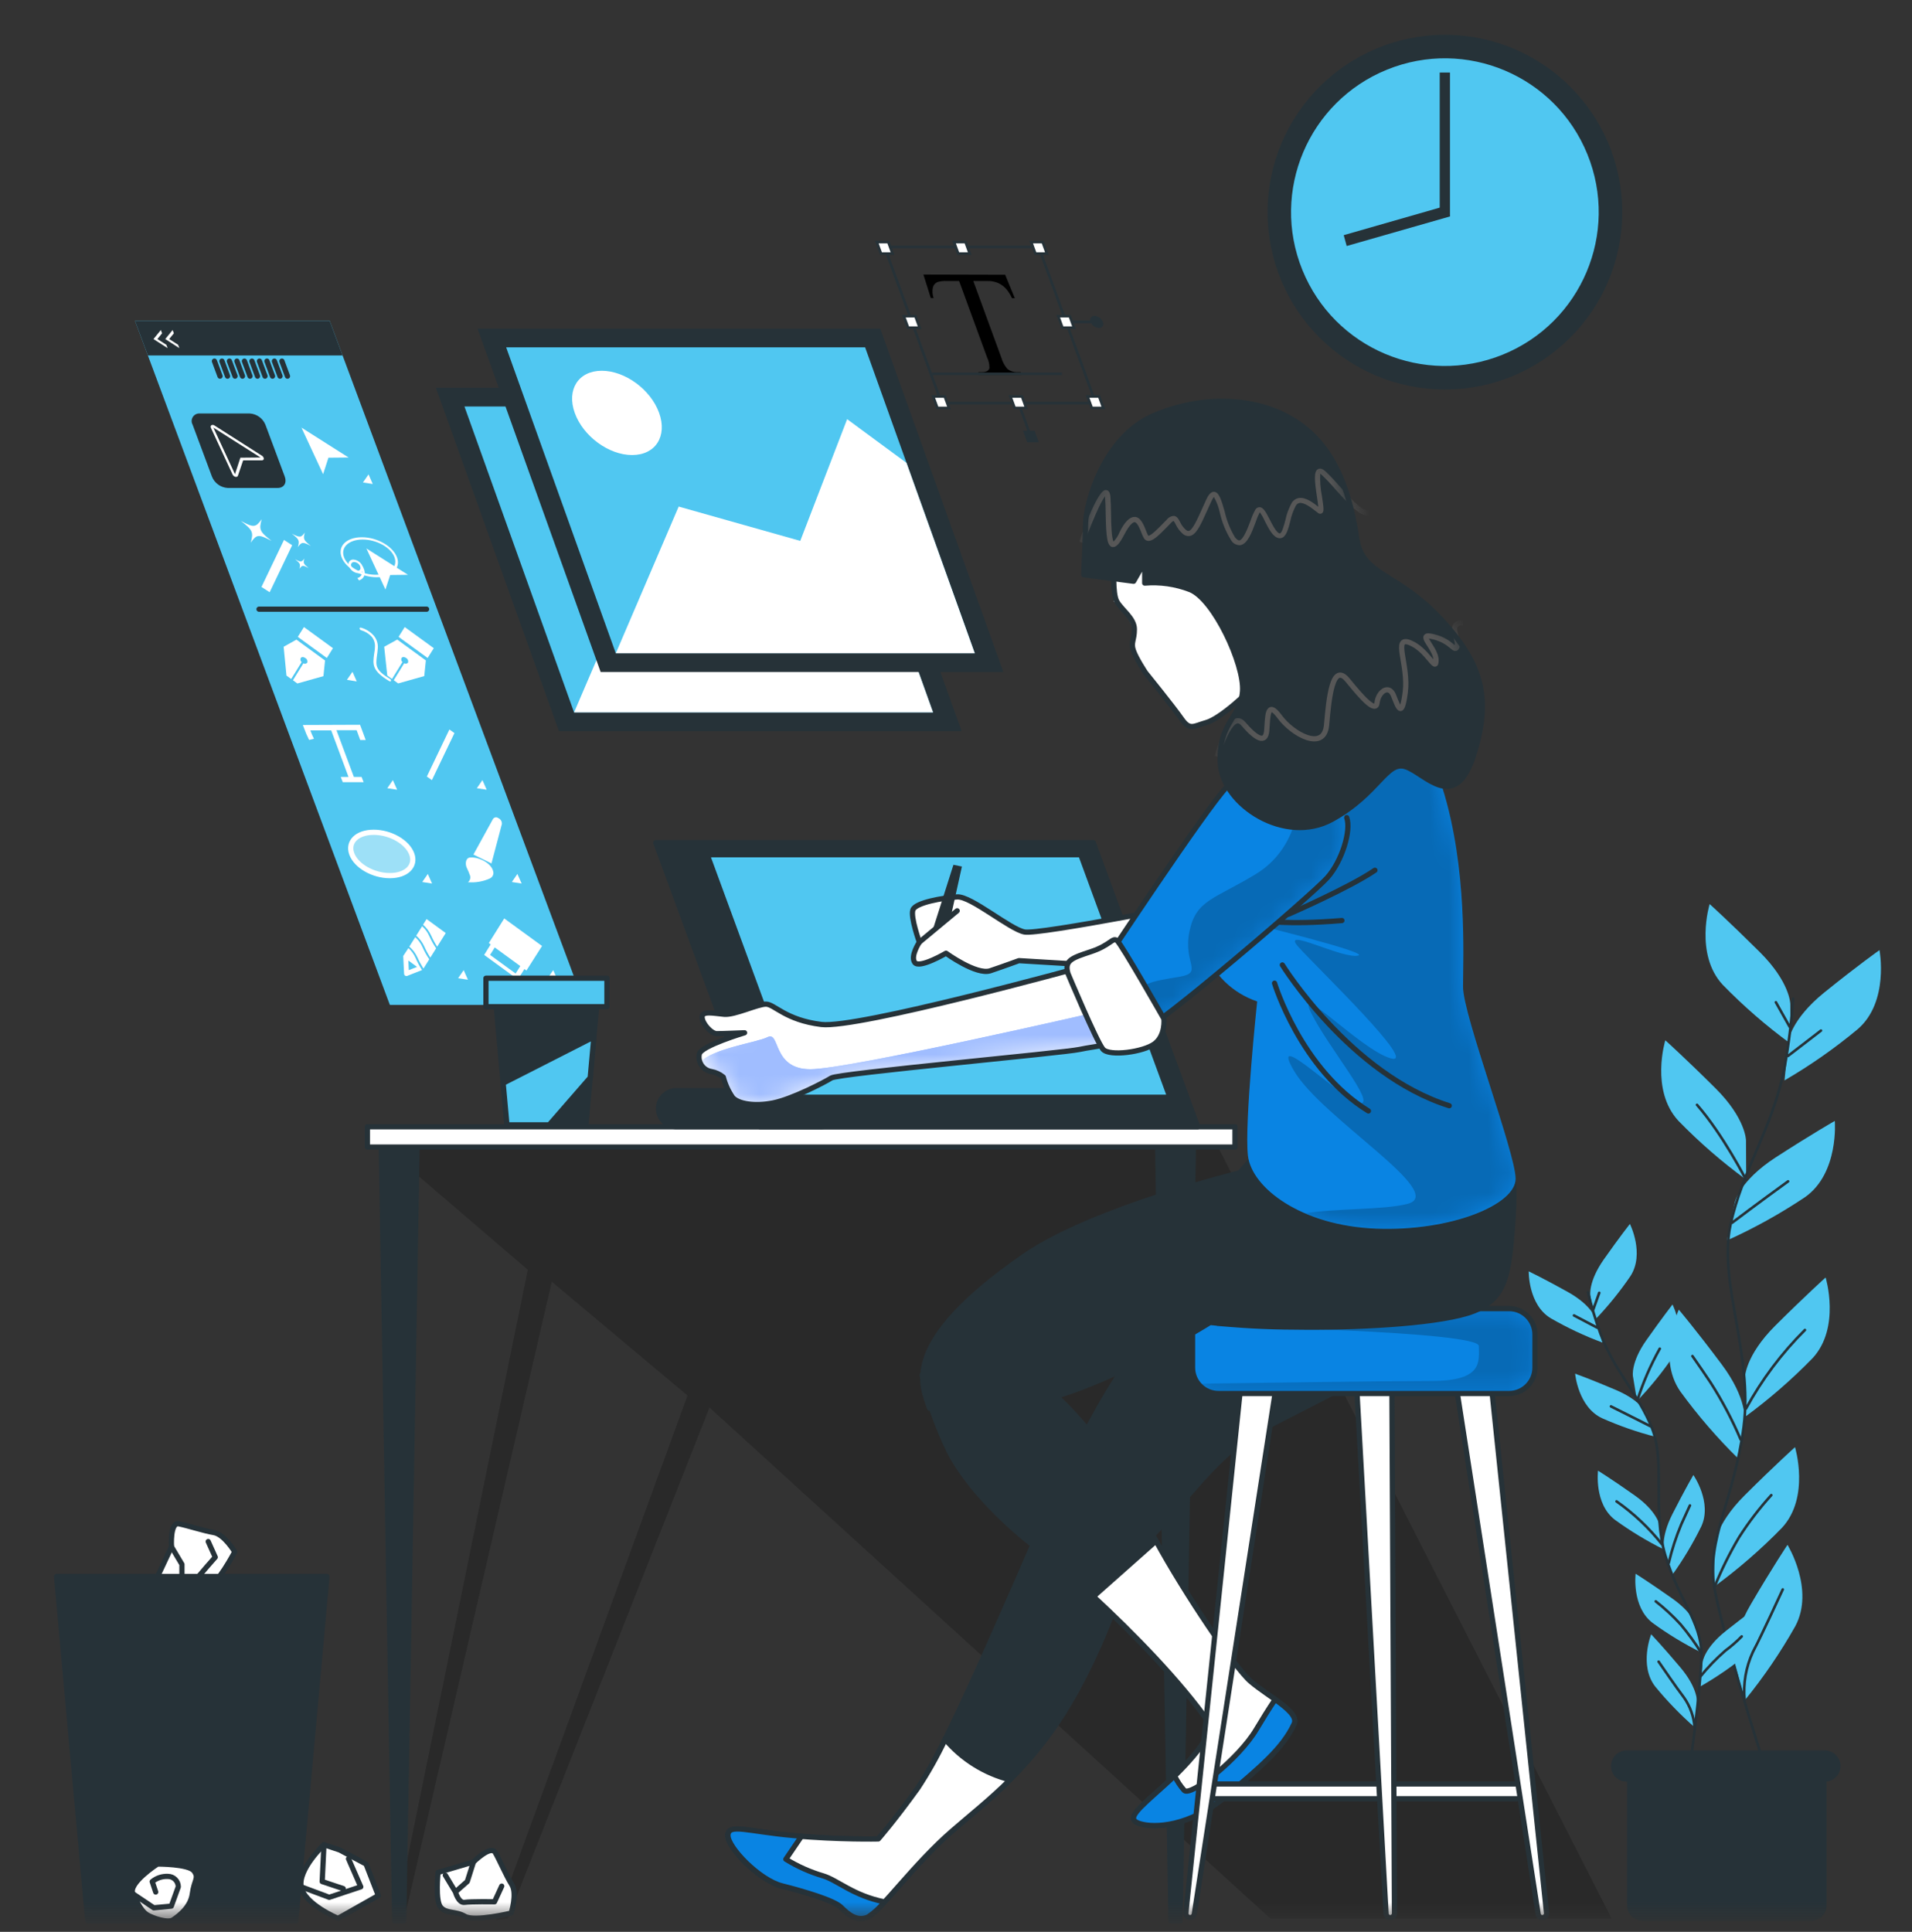 <svg width="100%" height="100%" viewBox="0 0 97 98" fill="none" xmlns="http://www.w3.org/2000/svg">
<rect x="0" y="0" width="97" height="98" fill="#333333" stroke="none"/>
<mask id="mask0_10_2" style="mask-type:luminance" maskUnits="userSpaceOnUse" x="0" y="0" width="97" height="98">
<path d="M96.82 0H0V97.33H96.82V0Z" fill="white"/>
</mask>
<g mask="url(#mask0_10_2)">
<path d="M90.827 50.942C90.827 50.942 90.827 49.836 89.276 48.296C87.726 46.756 86.734 45.862 86.734 45.862C86.734 45.862 85.959 48.405 87.395 49.955C88.457 51.045 89.607 52.044 90.835 52.942L90.827 50.942ZM88.578 57.853C88.578 57.853 88.578 56.747 87.03 55.207C85.482 53.667 84.485 52.773 84.485 52.773C84.485 52.773 83.71 55.3 85.149 56.858C86.21 57.948 87.36 58.947 88.588 59.845L88.578 57.853Z" fill="#50C7F1"/>
<path d="M90.729 52.828C90.729 52.828 90.845 51.728 92.549 50.349C94.253 48.971 95.351 48.198 95.351 48.198C95.351 48.198 95.851 50.812 94.258 52.199C93.092 53.171 91.846 54.044 90.533 54.807L90.729 52.828ZM88.014 60.988C88.014 60.988 88.245 59.906 90.083 58.715C91.922 57.525 93.084 56.863 93.084 56.863C93.084 56.863 93.306 59.509 91.576 60.729C90.316 61.571 88.989 62.308 87.607 62.93L88.014 60.988ZM88.525 69.886C88.525 69.886 88.525 68.78 90.073 67.24C91.621 65.7 92.618 64.806 92.618 64.806C92.618 64.806 93.393 67.351 91.954 68.902C90.892 69.991 89.742 70.99 88.514 71.889L88.525 69.886Z" fill="#50C7F1"/>
<path d="M88.499 72.058C88.499 72.058 88.655 70.963 87.342 69.209C86.03 67.454 85.17 66.438 85.17 66.438C85.17 66.438 84.04 68.846 85.244 70.584C86.137 71.812 87.131 72.962 88.215 74.024L88.499 72.058ZM86.972 78.493C86.972 78.493 86.972 77.387 88.52 75.847C90.067 74.307 91.065 73.413 91.065 73.413C91.065 73.413 91.84 75.958 90.401 77.506C89.34 78.596 88.189 79.595 86.961 80.493L86.972 78.493ZM88.004 84.329C88.004 84.329 87.726 83.258 88.832 81.369C89.938 79.48 90.684 78.368 90.684 78.368C90.684 78.368 92.078 80.633 91.078 82.498C90.332 83.82 89.475 85.077 88.517 86.255L88.004 84.329Z" fill="#50C7F1"/>
<path d="M90.967 50.659C90.889 51.812 90.748 52.96 90.544 54.098C89.93 57.26 88.401 59.303 87.787 62.16C87.173 65.017 88.932 68.698 88.461 72.37C87.99 76.043 86.562 78.08 86.972 80.53C87.382 82.98 89.53 89.61 89.53 89.61M90.713 53.564L92.382 52.281M90.792 52.087L90.094 50.844M87.879 62.025C87.879 62.025 89.276 60.967 90.713 59.93M88.578 59.845C88.578 59.845 87.414 57.562 86.093 56.048M88.578 71.46C89.376 69.993 90.383 68.649 91.568 67.47" stroke="#263238" stroke-width="0.132" stroke-linecap="round" stroke-linejoin="round"/>
<path d="M88.308 73.026C87.883 72.028 87.376 71.067 86.792 70.153C86.487 69.696 86.177 69.242 85.861 68.793M86.972 80.527C87.325 79.648 87.745 78.797 88.229 77.982C88.712 77.226 89.258 76.512 89.861 75.847M88.509 86.255C88.428 85.416 88.572 84.57 88.927 83.805C89.509 82.678 90.171 81.204 90.443 80.63" stroke="#263238" stroke-width="0.132" stroke-linecap="round" stroke-linejoin="round"/>
<path d="M80.683 65.724C80.683 65.724 80.564 65.031 81.365 63.89C82.167 62.75 82.688 62.089 82.688 62.089C82.688 62.089 83.45 63.599 82.717 64.734C82.173 65.533 81.563 66.285 80.892 66.981L80.683 65.724ZM82.842 69.814C82.842 69.814 82.723 69.118 83.527 67.981C84.331 66.843 84.85 66.176 84.85 66.176C84.85 66.176 85.612 67.69 84.876 68.822C84.332 69.621 83.721 70.372 83.051 71.069L82.842 69.814Z" fill="#50C7F1"/>
<path d="M80.947 66.896C80.947 66.896 80.757 66.219 79.537 65.539C78.317 64.859 77.555 64.494 77.555 64.494C77.555 64.494 77.526 66.187 78.675 66.875C79.513 67.358 80.39 67.771 81.297 68.108L80.947 66.896ZM83.538 71.719C83.538 71.719 83.273 71.066 81.992 70.518C80.712 69.971 79.91 69.685 79.91 69.685C79.91 69.685 80.058 71.373 81.275 71.944C82.159 72.337 83.074 72.655 84.011 72.894L83.538 71.719ZM84.183 77.352C84.183 77.352 84.064 76.659 82.924 75.855C81.783 75.05 81.072 74.606 81.072 74.606C81.072 74.606 80.863 76.286 81.932 77.101C82.714 77.669 83.542 78.171 84.408 78.601L84.183 77.352Z" fill="#50C7F1"/>
<path d="M84.434 78.712C84.434 78.712 84.218 78.043 84.85 76.799C85.482 75.556 85.908 74.826 85.908 74.826C85.908 74.826 86.877 76.215 86.31 77.434C85.884 78.303 85.386 79.134 84.821 79.919L84.434 78.712ZM86.379 84.308C86.379 84.308 86.459 83.61 87.551 82.742C88.644 81.874 89.337 81.387 89.337 81.387C89.337 81.387 89.641 83.054 88.62 83.927C87.874 84.54 87.077 85.088 86.239 85.567L86.379 84.308ZM86.091 82.583C86.091 82.583 85.972 81.89 84.831 81.085C83.691 80.281 82.979 79.834 82.979 79.834C82.979 79.834 82.77 81.514 83.842 82.332C84.623 82.9 85.451 83.402 86.316 83.832L86.091 82.583ZM86.091 86.353C86.091 86.353 86.149 85.652 85.249 84.586C84.35 83.52 83.768 82.906 83.768 82.906C83.768 82.906 83.141 84.477 83.969 85.552C84.581 86.299 85.255 86.995 85.982 87.631L86.091 86.353Z" fill="#50C7F1"/>
<path d="M80.564 65.563C80.738 66.279 80.951 66.986 81.204 67.679C81.932 69.595 83.112 70.709 83.808 72.442C84.503 74.175 83.808 76.675 84.49 78.919C85.173 81.162 86.302 82.292 86.313 83.874C86.324 85.456 85.699 89.846 85.699 89.846M81.037 67.354L79.852 66.732M80.828 66.438L81.133 65.584M83.733 72.354C83.733 72.354 82.744 71.849 81.728 71.346M83.059 71.063C83.349 70.144 83.733 69.258 84.204 68.417M84.321 78.347C83.66 77.512 82.882 76.776 82.011 76.164" stroke="#263238" stroke-width="0.132" stroke-linecap="round" stroke-linejoin="round"/>
<path d="M84.659 79.292C84.817 78.62 85.03 77.962 85.297 77.326C85.678 76.482 85.734 76.371 85.734 76.371M86.257 85.057C86.644 84.58 87.07 84.137 87.533 83.734C87.828 83.517 88.105 83.276 88.361 83.014M86.313 83.858C85.998 83.345 85.644 82.857 85.255 82.398C84.869 81.977 84.45 81.588 84.001 81.236M85.969 87.618C85.93 87.082 85.747 86.567 85.44 86.126C84.953 85.483 84.382 84.628 84.146 84.295" stroke="#263238" stroke-width="0.132" stroke-linecap="round" stroke-linejoin="round"/>
<path d="M82.535 89.065H92.668V96.659C92.668 96.869 92.585 97.071 92.436 97.22C92.287 97.369 92.085 97.452 91.874 97.452H83.339C83.129 97.452 82.927 97.369 82.778 97.22C82.629 97.071 82.545 96.869 82.545 96.659V89.065H82.535Z" fill="#263238"/>
<path d="M92.578 90.385H82.524C82.314 90.385 82.112 90.302 81.963 90.153C81.814 90.004 81.731 89.802 81.731 89.592C81.731 89.381 81.814 89.179 81.963 89.031C82.112 88.882 82.314 88.798 82.524 88.798H92.578C92.789 88.798 92.991 88.882 93.139 89.031C93.288 89.179 93.372 89.381 93.372 89.592C93.372 89.802 93.288 90.004 93.139 90.153C92.991 90.302 92.789 90.385 92.578 90.385Z" fill="#263238"/>
<path d="M73.304 19.759C78.272 19.759 82.299 15.731 82.299 10.763C82.299 5.795 78.272 1.767 73.304 1.767C68.335 1.767 64.308 5.795 64.308 10.763C64.308 15.731 68.335 19.759 73.304 19.759Z" fill="#263238"/>
<path d="M76.235 17.992C80.229 16.372 82.153 11.822 80.533 7.829C78.913 3.836 74.363 1.912 70.37 3.532C66.376 5.152 64.452 9.702 66.072 13.695C67.692 17.688 72.242 19.612 76.235 17.992Z" fill="#50C7F1"/>
<path d="M19.779 50.979L6.849 16.277H16.726L29.656 50.979H19.779Z" fill="#50C7F1"/>
<path d="M14.088 24.754H11.548C11.375 24.743 11.208 24.684 11.068 24.582C10.927 24.48 10.818 24.341 10.754 24.18L9.773 21.547C9.739 21.487 9.722 21.418 9.723 21.349C9.725 21.28 9.745 21.212 9.782 21.154C9.819 21.095 9.871 21.048 9.933 21.016C9.994 20.985 10.063 20.971 10.133 20.976H12.672C12.845 20.986 13.011 21.046 13.152 21.147C13.292 21.248 13.401 21.387 13.466 21.547L14.448 24.18C14.564 24.497 14.405 24.754 14.088 24.754ZM7.503 18.031L6.849 16.277H16.726L17.379 18.031H7.503Z" fill="#263238"/>
<path d="M10.879 18.319L11.162 19.081M11.26 18.319L11.543 19.081M11.638 18.319L11.924 19.081M12.019 18.319L12.302 19.081M12.4 18.319L12.683 19.081M12.781 18.319L13.064 19.081M13.162 18.319L13.445 19.081M13.543 18.319L13.826 19.081M13.921 18.319L14.207 19.081M14.302 18.319L14.585 19.081" stroke="#263238" stroke-width="0.265" stroke-linecap="round" stroke-linejoin="round"/>
<path d="M13.265 23.103L10.884 21.587C10.862 21.569 10.835 21.558 10.807 21.556C10.779 21.553 10.75 21.558 10.725 21.571C10.705 21.586 10.691 21.609 10.687 21.634C10.682 21.659 10.688 21.684 10.701 21.706L11.797 24.069C11.811 24.098 11.832 24.125 11.857 24.146C11.883 24.167 11.913 24.182 11.945 24.19H11.982C12.002 24.192 12.021 24.186 12.037 24.175C12.054 24.164 12.066 24.148 12.072 24.129L12.336 23.352H13.289C13.301 23.353 13.314 23.351 13.325 23.347C13.337 23.343 13.348 23.337 13.357 23.328C13.366 23.32 13.373 23.309 13.378 23.298C13.382 23.286 13.385 23.274 13.384 23.262C13.379 23.227 13.366 23.195 13.345 23.167C13.324 23.139 13.297 23.117 13.265 23.103Z" fill="white"/>
<path d="M10.826 21.693L11.921 24.055L12.194 23.219L13.217 23.209L10.826 21.693Z" fill="#263238"/>
<path d="M15.294 21.693L16.392 24.055L16.662 23.219L17.686 23.209L15.294 21.693ZM18.697 24.066L18.414 24.476L18.911 24.553L18.697 24.066ZM24.475 39.575L24.192 39.986L24.69 40.062L24.475 39.575ZM26.248 44.335L25.968 44.743L26.465 44.822L26.248 44.335ZM28.066 49.214L27.785 49.624L28.283 49.701L28.066 49.214ZM17.882 34.08L17.602 34.488L18.099 34.567L17.882 34.08ZM19.93 39.575L19.649 39.986L20.147 40.062L19.93 39.575ZM21.705 44.335L21.422 44.743L21.92 44.822L21.705 44.335ZM23.523 49.214L23.242 49.624L23.74 49.701L23.523 49.214ZM13.681 30.043L14.823 27.659L14.408 27.389L13.265 29.776L13.681 30.043ZM13.778 27.439C13.172 26.968 13.13 26.873 13.278 26.339C12.966 26.767 12.874 26.775 12.22 26.426C12.826 26.899 12.868 26.995 12.72 27.529C13.022 27.101 13.114 27.093 13.778 27.439ZM15.773 27.696C15.4 27.405 15.374 27.347 15.464 27.016C15.271 27.28 15.215 27.28 14.805 27.072C15.178 27.363 15.204 27.421 15.112 27.751C15.305 27.487 15.363 27.482 15.773 27.696ZM15.66 28.818C15.395 28.609 15.374 28.569 15.44 28.334C15.302 28.521 15.26 28.524 14.969 28.371C15.234 28.58 15.252 28.622 15.189 28.857C15.326 28.667 15.366 28.664 15.66 28.818ZM21.912 39.575L23.055 37.189L22.798 37.007L21.655 39.393L21.912 39.575ZM18.588 27.823L19.554 29.908L19.795 29.17L20.697 29.159L18.588 27.823Z" fill="white"/>
<path d="M19.11 29.283C18.337 29.283 17.538 28.826 17.329 28.265C17.12 27.704 17.58 27.254 18.358 27.254C19.136 27.254 19.93 27.712 20.139 28.27C20.348 28.828 19.885 29.283 19.11 29.283ZM18.398 27.37C17.692 27.37 17.268 27.773 17.451 28.265C17.633 28.757 18.358 29.159 19.065 29.159C19.771 29.159 20.197 28.759 20.012 28.265C19.827 27.77 19.104 27.37 18.398 27.37Z" fill="white"/>
<path d="M18.181 29.08C18.078 29.072 17.978 29.036 17.895 28.974C17.811 28.913 17.746 28.829 17.707 28.733C17.687 28.697 17.677 28.655 17.678 28.613C17.678 28.572 17.691 28.531 17.713 28.495C17.735 28.46 17.767 28.431 17.804 28.412C17.841 28.393 17.883 28.384 17.924 28.386C18.028 28.394 18.127 28.43 18.211 28.492C18.295 28.553 18.36 28.637 18.398 28.733C18.419 28.77 18.429 28.811 18.428 28.853C18.427 28.895 18.415 28.935 18.392 28.971C18.37 29.006 18.339 29.035 18.302 29.054C18.265 29.073 18.223 29.082 18.181 29.08ZM17.969 28.511C17.942 28.509 17.915 28.514 17.891 28.526C17.867 28.538 17.846 28.556 17.832 28.579C17.817 28.602 17.809 28.629 17.809 28.656C17.808 28.683 17.816 28.71 17.829 28.733C17.854 28.796 17.895 28.85 17.95 28.89C18.004 28.93 18.069 28.953 18.136 28.958C18.258 28.958 18.321 28.857 18.276 28.733C18.251 28.671 18.209 28.617 18.154 28.578C18.1 28.539 18.036 28.516 17.969 28.511Z" fill="white"/>
<path d="M18.215 29.442L18.131 29.326C18.193 29.31 18.249 29.277 18.293 29.23C18.336 29.183 18.366 29.124 18.377 29.061C18.38 28.955 18.349 28.851 18.287 28.765L18.387 28.723C18.469 28.837 18.511 28.974 18.506 29.114C18.494 29.191 18.46 29.262 18.409 29.321C18.357 29.379 18.29 29.421 18.215 29.442ZM15.419 31.81L15.107 32.307L16.58 33.379L16.892 32.882L15.419 31.81ZM14.533 34.271L14.773 34.445L15.302 33.588C15.274 33.564 15.254 33.531 15.245 33.494C15.237 33.457 15.24 33.419 15.255 33.384C15.294 33.318 15.403 33.318 15.493 33.384C15.533 33.407 15.565 33.444 15.581 33.487C15.598 33.531 15.598 33.579 15.583 33.623C15.559 33.65 15.527 33.667 15.492 33.672C15.456 33.678 15.42 33.67 15.39 33.652L14.861 34.509L15.085 34.673L16.408 34.3L16.49 33.506L15.038 32.448L14.39 32.81L14.533 34.271Z" fill="white"/>
<path d="M13.141 30.903H21.642" stroke="#263238" stroke-width="0.265" stroke-linecap="round" stroke-linejoin="round"/>
<path d="M20.221 32.307L21.695 33.379L22.007 32.882L20.533 31.81L20.221 32.307ZM19.491 32.81L19.647 34.268L19.888 34.443L20.417 33.585C20.388 33.561 20.368 33.528 20.36 33.491C20.351 33.455 20.354 33.416 20.369 33.382C20.409 33.316 20.517 33.316 20.607 33.382C20.648 33.405 20.679 33.441 20.695 33.484C20.712 33.528 20.712 33.576 20.697 33.62C20.674 33.647 20.641 33.665 20.606 33.67C20.571 33.675 20.535 33.668 20.504 33.649L19.975 34.506L20.2 34.67L21.523 34.297L21.605 33.503L20.152 32.445L19.491 32.81Z" fill="white"/>
<path d="M19.126 33.242C19.142 33.138 19.155 33.027 19.165 32.903C19.177 32.784 19.165 32.663 19.129 32.549C19.093 32.435 19.034 32.33 18.956 32.239C18.784 32.046 18.56 31.908 18.311 31.839C18.271 31.839 18.239 31.839 18.244 31.887C18.248 31.907 18.258 31.926 18.272 31.941C18.286 31.956 18.304 31.966 18.324 31.971C18.526 32.031 18.709 32.143 18.853 32.297C18.916 32.373 18.963 32.46 18.992 32.554C19.02 32.648 19.03 32.747 19.02 32.845C19.02 32.966 18.993 33.078 18.98 33.178C18.909 33.707 18.866 34.025 19.745 34.551C19.759 34.561 19.775 34.567 19.792 34.567C19.802 34.568 19.811 34.565 19.819 34.56C19.827 34.556 19.833 34.549 19.837 34.541C19.84 34.521 19.837 34.501 19.828 34.483C19.819 34.466 19.805 34.452 19.787 34.443C19.028 33.985 19.057 33.768 19.126 33.242ZM15.363 36.779L15.416 36.916C15.492 37.129 15.58 37.337 15.681 37.538L15.927 37.477C15.858 37.34 15.797 37.199 15.744 37.054H16.803L17.681 39.414H17.287L17.39 39.679H18.448L18.345 39.414H17.953L17.07 37.044H18.094L18.276 37.541H18.554L18.319 36.906L18.266 36.768L15.363 36.779Z" fill="white"/>
<path opacity="0.44" d="M20.888 43.319C21.115 43.928 20.623 44.42 19.776 44.42C18.93 44.42 18.073 43.928 17.848 43.319C17.623 42.711 18.112 42.221 18.959 42.221C19.806 42.221 20.663 42.714 20.888 43.319Z" fill="white"/>
<path d="M20.888 43.319C21.115 43.928 20.623 44.42 19.776 44.42C18.93 44.42 18.073 43.928 17.848 43.319C17.623 42.711 18.112 42.221 18.959 42.221C19.806 42.221 20.663 42.713 20.888 43.319Z" stroke="white" stroke-width="0.265" stroke-miterlimit="10"/>
<path d="M24.018 43.351L25.015 41.539C25.03 41.519 25.048 41.501 25.07 41.489C25.091 41.476 25.115 41.467 25.14 41.464C25.164 41.46 25.189 41.462 25.213 41.468C25.238 41.475 25.26 41.486 25.28 41.502C25.338 41.526 25.387 41.568 25.419 41.622C25.452 41.675 25.467 41.738 25.462 41.801L24.933 43.803L24.018 43.351Z" fill="white"/>
<path d="M23.854 43.505C24.245 43.452 25.012 43.788 25.034 44.298C25.03 44.354 25.012 44.408 24.981 44.455C24.95 44.501 24.907 44.538 24.856 44.563C24.507 44.721 24.122 44.786 23.74 44.753C23.789 44.715 23.826 44.663 23.845 44.603C23.865 44.544 23.866 44.48 23.848 44.42C23.796 44.274 23.735 44.131 23.666 43.991C23.594 43.788 23.631 43.515 23.854 43.499M21.777 47.481C21.694 47.292 21.572 47.123 21.417 46.986L21.115 47.465C21.294 47.619 21.436 47.811 21.531 48.026C21.617 48.218 21.718 48.403 21.832 48.579L22.126 48.108C21.992 47.91 21.875 47.7 21.777 47.481ZM21.43 48.034C21.346 47.845 21.222 47.677 21.068 47.539L20.766 48.021C20.945 48.175 21.087 48.367 21.184 48.582C21.27 48.773 21.37 48.958 21.483 49.135L21.779 48.664C21.643 48.465 21.526 48.255 21.43 48.034ZM21.88 47.473C21.966 47.665 22.066 47.85 22.179 48.026L22.613 47.333L21.642 46.624L21.462 46.91C21.64 47.065 21.782 47.258 21.88 47.473ZM21.081 48.59C20.998 48.401 20.876 48.232 20.721 48.095L20.456 48.497L20.501 49.41C20.503 49.426 20.509 49.442 20.517 49.456C20.525 49.47 20.536 49.482 20.549 49.492C20.562 49.502 20.577 49.509 20.593 49.512C20.609 49.516 20.626 49.516 20.642 49.513L21.414 49.209C21.285 49.012 21.174 48.805 21.081 48.59ZM20.739 49.214L20.716 48.727L21.158 49.05L20.739 49.214ZM24.893 47.912L24.563 48.442L26.272 49.688L26.603 49.159L26.706 49.235L27.5 47.989L25.581 46.592L24.801 47.838L24.893 47.912ZM26.158 49.386L24.864 48.442L25.1 48.063L26.396 49.008L26.158 49.386ZM8.82 16.909L8.582 17.2L9.037 17.491L9.098 17.66L8.384 17.2L8.757 16.742L8.82 16.909ZM8.222 16.909L7.984 17.2L8.439 17.491L8.503 17.66L7.786 17.2L8.159 16.742L8.222 16.909Z" fill="white"/>
<path d="M28.357 37.089L22.113 19.669H42.541L48.785 37.089H28.357Z" fill="#263238"/>
<path d="M29.124 36.139L23.563 20.621H41.774L47.335 36.139H29.124Z" fill="#50C7F1"/>
<path d="M40.861 24.262L38.482 30.437L32.315 28.696L29.124 36.139H47.335L43.872 26.479L40.861 24.262ZM31.323 23.944C30.899 22.764 29.6 21.806 28.412 21.806C27.224 21.806 26.619 22.764 27.042 23.944C27.465 25.124 28.764 26.082 29.952 26.082C31.14 26.082 31.749 25.137 31.323 23.944Z" fill="white"/>
<path d="M30.473 34.091L24.229 16.671H44.658L50.902 34.091H30.473Z" fill="#263238"/>
<path d="M31.241 33.141L25.679 17.621H43.89L49.452 33.141H31.241Z" fill="#50C7F1"/>
<path d="M42.977 21.264L40.599 27.439L34.431 25.698L31.241 33.141H49.452L45.988 23.481L42.977 21.264ZM33.439 20.947C33.016 19.766 31.717 18.809 30.529 18.809C29.341 18.809 28.735 19.766 29.159 20.947C29.582 22.127 30.881 23.084 32.069 23.084C33.257 23.084 33.865 22.127 33.439 20.947Z" fill="white"/>
<path d="M50.994 13.938L51.484 15.128H51.343C51.269 14.968 51.175 14.817 51.066 14.678C50.947 14.543 50.802 14.434 50.64 14.358C50.467 14.286 50.282 14.251 50.095 14.255H49.378L50.798 18.137C50.858 18.353 50.965 18.553 51.113 18.721C51.255 18.83 51.43 18.886 51.608 18.88H51.785L51.836 19.018H49.682L49.632 18.88H49.812C50.026 18.88 50.153 18.814 50.195 18.684C50.202 18.495 50.162 18.307 50.079 18.137L48.658 14.255H48.05C47.885 14.246 47.721 14.264 47.563 14.308C47.507 14.332 47.457 14.368 47.416 14.414C47.376 14.46 47.346 14.514 47.33 14.573C47.288 14.754 47.3 14.943 47.364 15.118H47.221L46.846 13.927L50.994 13.938Z" fill="black"/>
<path d="M54.087 16.332H55.64M47.769 20.449L44.872 12.527H52.693L55.59 20.449H47.769Z" stroke="#263238" stroke-width="0.132" stroke-miterlimit="10"/>
<path d="M46.068 16.623L45.853 16.038H46.441L46.655 16.623H46.068ZM53.899 16.623L53.685 16.038H54.272L54.487 16.623H53.899ZM44.695 12.864L44.48 12.279H45.065L45.279 12.864H44.695ZM52.526 12.864L52.312 12.279H52.897L53.111 12.864H52.526ZM48.613 12.864L48.399 12.279H48.983L49.198 12.864H48.613ZM47.557 20.695L47.343 20.11H47.93L48.145 20.695H47.557ZM55.389 20.695L55.175 20.11H55.762L55.976 20.695H55.389Z" fill="white" stroke="#263238" stroke-width="0.132" stroke-miterlimit="10"/>
<path d="M51.724 20.589L52.293 22.145" stroke="#263238" stroke-width="0.132" stroke-miterlimit="10"/>
<path d="M51.476 20.695L51.261 20.11H51.849L52.063 20.695H51.476Z" fill="white" stroke="#263238" stroke-width="0.132" stroke-miterlimit="10"/>
<path d="M52.113 22.439L51.899 21.851H52.486L52.701 22.439H52.113Z" fill="#263238"/>
<path d="M47.301 18.965H53.87" stroke="#263238" stroke-width="0.132" stroke-miterlimit="10"/>
<path d="M55.95 16.332C55.916 16.246 55.859 16.171 55.784 16.117C55.71 16.062 55.621 16.029 55.529 16.023C55.492 16.02 55.455 16.028 55.421 16.045C55.388 16.062 55.36 16.088 55.34 16.119C55.32 16.151 55.309 16.188 55.307 16.225C55.306 16.262 55.315 16.299 55.333 16.332C55.367 16.418 55.425 16.492 55.499 16.547C55.574 16.601 55.662 16.633 55.754 16.639C55.791 16.642 55.829 16.635 55.862 16.618C55.895 16.601 55.924 16.576 55.944 16.544C55.964 16.513 55.975 16.476 55.976 16.439C55.977 16.402 55.968 16.365 55.95 16.332Z" fill="#263238"/>
<path opacity="0.2" d="M26.777 64.414L20.023 97.463H20.48L27.994 65.02L34.879 70.793L25.158 97.423L25.767 97.323L35.993 71.402L64.445 97.323H81.76L61.509 57.63L19.689 58.34L26.777 64.414Z" fill="black"/>
<path d="M20.023 97.463L19.337 57.773H21.166L20.48 97.463H20.023ZM59.408 97.463L58.723 57.773H60.551L59.866 97.463H59.408Z" fill="#263238" stroke="#263238" stroke-width="0.265" stroke-linecap="round" stroke-linejoin="round"/>
<path d="M18.639 57.16H62.654V58.189H18.639V57.16Z" fill="white" stroke="#263238" stroke-width="0.265" stroke-linecap="round" stroke-linejoin="round"/>
<path d="M8.701 78.469L7.907 80.157C7.907 80.157 8.886 81.215 9.331 81.215C9.775 81.215 9.953 80.771 10.487 80.591C11.021 80.411 11.908 78.725 11.908 78.725C11.908 78.725 11.379 77.837 10.85 77.746C10.32 77.656 9.527 77.392 9.072 77.302C8.616 77.212 8.701 78.469 8.701 78.469Z" fill="white" stroke="#263238" stroke-width="0.265" stroke-linecap="round" stroke-linejoin="round"/>
<path d="M8.701 78.469L9.23 79.358V80.151C9.23 80.151 9.759 80.416 9.942 80.151C10.125 79.887 10.921 78.995 10.921 78.995L10.564 78.202M9.233 80.157L8.257 79.98" stroke="#263238" stroke-width="0.265" stroke-linecap="round" stroke-linejoin="round"/>
<path d="M24.02 94.457L22.224 94.987C22.224 94.987 22.068 96.426 22.361 96.759C22.655 97.093 23.108 96.934 23.592 97.217C24.076 97.5 25.933 97.05 25.933 97.05C25.933 97.05 26.251 96.063 25.965 95.606C25.679 95.148 25.351 94.367 25.124 93.976C24.896 93.584 24.02 94.457 24.02 94.457Z" fill="white" stroke="#263238" stroke-width="0.265" stroke-linecap="round" stroke-linejoin="round"/>
<path d="M24.02 94.457L23.706 95.447L23.105 95.976C23.105 95.976 23.256 96.553 23.573 96.505C23.891 96.458 25.089 96.476 25.089 96.476L25.454 95.682M23.105 95.979L22.592 95.127" stroke="#263238" stroke-width="0.265" stroke-linecap="round" stroke-linejoin="round"/>
<path d="M16.435 93.582C16.435 93.582 15.112 94.828 15.279 95.717C15.445 96.606 17.146 97.317 17.146 97.317L19.192 96.161L18.57 94.561L17.234 93.849L16.435 93.582Z" fill="white" stroke="#263238" stroke-width="0.265" stroke-linecap="round" stroke-linejoin="round"/>
<path d="M15.279 95.717L16.702 96.249L18.303 95.717L17.681 94.293" stroke="#263238" stroke-width="0.265" stroke-linecap="round" stroke-linejoin="round"/>
<path d="M16.435 93.582L16.345 95.45L17.414 95.807" stroke="#263238" stroke-width="0.265" stroke-linecap="round" stroke-linejoin="round"/>
<path d="M4.452 97.463L2.87 79.972H16.586L15.003 97.463H4.452Z" fill="#263238" stroke="#263238" stroke-width="0.265" stroke-linecap="round" stroke-linejoin="round"/>
<path d="M7.989 94.561C7.989 94.561 6.476 95.54 6.743 96.071C7.01 96.603 7.188 96.96 7.455 97.13C7.722 97.299 8.513 97.574 8.778 97.394C9.042 97.214 9.667 96.772 9.757 96.071C9.847 95.37 10.111 95.278 9.844 94.915C9.577 94.553 7.989 94.561 7.989 94.561Z" fill="white" stroke="#263238" stroke-width="0.265" stroke-linecap="round" stroke-linejoin="round"/>
<path d="M6.743 96.071L7.802 96.783L8.691 96.696L9.045 95.717C9.045 95.576 8.989 95.442 8.89 95.343C8.791 95.243 8.656 95.188 8.516 95.188C8.228 95.175 7.945 95.269 7.722 95.452L7.899 95.981" stroke="#263238" stroke-width="0.265" stroke-linecap="round" stroke-linejoin="round"/>
<path d="M35.964 45.066C35.982 45.185 35.964 45.308 35.911 45.417C35.858 45.526 35.773 45.616 35.667 45.675C35.562 45.734 35.44 45.76 35.32 45.748C35.199 45.736 35.085 45.687 34.993 45.608C34.901 45.53 34.835 45.425 34.804 45.307C34.774 45.19 34.78 45.066 34.822 44.953C34.864 44.839 34.94 44.741 35.04 44.672C35.139 44.602 35.258 44.565 35.379 44.566C35.522 44.555 35.664 44.602 35.774 44.696C35.883 44.789 35.951 44.922 35.964 45.066ZM36.527 46.59C36.546 46.709 36.528 46.832 36.475 46.941C36.422 47.05 36.337 47.14 36.231 47.199C36.125 47.258 36.004 47.284 35.883 47.272C35.763 47.26 35.649 47.211 35.556 47.133C35.464 47.054 35.399 46.949 35.368 46.831C35.337 46.714 35.344 46.59 35.386 46.477C35.428 46.363 35.504 46.265 35.603 46.196C35.703 46.126 35.821 46.089 35.942 46.09C36.086 46.079 36.228 46.126 36.337 46.219C36.447 46.313 36.515 46.446 36.527 46.59ZM37.088 48.114C37.107 48.233 37.089 48.356 37.036 48.465C36.983 48.574 36.898 48.664 36.792 48.723C36.686 48.782 36.565 48.808 36.444 48.796C36.324 48.784 36.209 48.735 36.117 48.657C36.025 48.578 35.959 48.473 35.929 48.355C35.898 48.238 35.905 48.114 35.947 48.001C35.989 47.887 36.065 47.789 36.164 47.719C36.264 47.65 36.382 47.613 36.503 47.613C36.647 47.603 36.789 47.65 36.898 47.743C37.008 47.837 37.076 47.97 37.088 48.114ZM37.651 49.638C37.67 49.757 37.652 49.88 37.599 49.989C37.547 50.098 37.462 50.188 37.356 50.247C37.25 50.306 37.129 50.332 37.009 50.32C36.888 50.308 36.774 50.26 36.682 50.181C36.59 50.103 36.524 49.998 36.493 49.881C36.462 49.764 36.468 49.64 36.51 49.526C36.551 49.413 36.627 49.314 36.726 49.245C36.825 49.175 36.943 49.138 37.064 49.137C37.208 49.127 37.35 49.174 37.46 49.267C37.57 49.361 37.639 49.494 37.651 49.638Z" fill="#808080" stroke="#263238" stroke-width="0.265" stroke-linecap="round" stroke-linejoin="round"/>
<path d="M25.719 57.062L25.116 50.418H30.328L29.725 57.062H25.719Z" fill="#263238" stroke="#263238" stroke-width="0.265" stroke-linecap="round" stroke-linejoin="round"/>
<path d="M30.13 52.603L25.526 54.948L25.719 57.062H27.862L29.942 54.672L30.13 52.603ZM24.653 49.624H30.791V51.069H24.653V49.624Z" fill="#50C7F1" stroke="#263238" stroke-width="0.265" stroke-linecap="round" stroke-linejoin="round"/>
<path d="M41.583 57.152H34.373C34.249 57.158 34.125 57.14 34.008 57.097C33.892 57.054 33.785 56.987 33.694 56.902C33.604 56.816 33.532 56.713 33.483 56.599C33.434 56.485 33.409 56.362 33.409 56.237C33.409 56.113 33.434 55.99 33.483 55.876C33.532 55.761 33.604 55.658 33.694 55.573C33.785 55.487 33.892 55.421 34.008 55.378C34.125 55.335 34.249 55.317 34.373 55.323H41.583C41.707 55.317 41.832 55.335 41.948 55.378C42.065 55.421 42.172 55.487 42.262 55.573C42.352 55.658 42.424 55.761 42.473 55.876C42.522 55.99 42.548 56.113 42.548 56.237C42.548 56.362 42.522 56.485 42.473 56.599C42.424 56.713 42.352 56.816 42.262 56.902C42.172 56.987 42.065 57.054 41.948 57.097C41.832 57.14 41.707 57.158 41.583 57.152Z" fill="#263238" stroke="#263238" stroke-width="0.265" stroke-linecap="round" stroke-linejoin="round"/>
<path d="M38.564 57.16L33.27 42.751H55.466L60.76 57.16H38.564Z" fill="#263238" stroke="#263238" stroke-width="0.265" stroke-linecap="round" stroke-linejoin="round"/>
<path d="M40.398 55.662L35.879 43.359H54.831L59.352 55.662H40.398Z" fill="#50C7F1" stroke="#263238" stroke-width="0.265" stroke-linecap="round" stroke-linejoin="round"/>
<path d="M63.072 62.306C62.558 63.063 61.975 63.771 61.331 64.422C59.3 66.258 57.553 68.385 56.148 70.735C54.159 74.109 52.772 77.556 51.455 80.54C50.137 83.525 47.751 89.034 46.557 90.711C45.364 92.388 44.557 93.285 44.557 93.285C44.557 93.285 42.586 93.33 40.252 93.124C37.919 92.918 36.953 92.497 36.924 93.105C36.895 93.714 38.511 95.383 39.66 95.674C40.808 95.965 42.305 96.41 42.655 96.757C43.004 97.103 43.448 97.5 44.036 97.246C44.623 96.992 46.372 94.545 48.327 92.859C50.282 91.174 52.616 89.504 54.727 85.575C56.839 81.646 56.95 79.4 58.432 77.924C59.913 76.447 61.474 74.132 63.363 72.913C65.252 71.693 70.891 69.433 72.692 67.092C74.494 64.75 73.555 61.885 71.822 60.861C70.089 59.837 64.432 59.467 63.072 62.306Z" fill="#263238" stroke="#263238" stroke-width="0.265" stroke-linecap="round" stroke-linejoin="round"/>
<path d="M47.954 88.234C47.547 89.092 47.081 89.92 46.56 90.713C45.353 92.388 44.56 93.288 44.56 93.288C44.56 93.288 42.589 93.333 40.255 93.126C37.921 92.92 36.956 92.499 36.926 93.108C36.897 93.716 38.514 95.386 39.662 95.677C40.811 95.968 42.308 96.413 42.657 96.759C43.007 97.106 43.451 97.503 44.038 97.249C44.626 96.995 46.375 94.547 48.33 92.862C49.24 92.068 50.232 91.293 51.24 90.288C49.958 89.962 48.809 89.245 47.954 88.234Z" fill="white" stroke="#263238" stroke-width="0.265" stroke-linecap="round" stroke-linejoin="round"/>
<path d="M44.038 97.249C44.354 97.037 44.635 96.779 44.872 96.481C43.284 96.166 42.475 95.37 41.75 95.159C41.088 94.963 40.455 94.68 39.869 94.317L40.662 93.15L40.26 93.116C37.927 92.91 36.961 92.489 36.932 93.097C36.903 93.706 38.519 95.375 39.668 95.666C40.816 95.957 42.313 96.402 42.663 96.749C43.012 97.095 43.464 97.503 44.038 97.249Z" fill="#0984E3" stroke="#263238" stroke-width="0.265" stroke-linecap="round" stroke-linejoin="round"/>
<path d="M46.782 69.756C47.09 71.082 47.546 72.37 48.139 73.595C49.076 75.468 51.137 77.434 52.637 78.559C54.138 79.683 58.958 83.991 61.347 87.409C61.646 87.838 60.503 89.282 59.098 90.547C57.693 91.812 57.085 92.28 57.834 92.513C58.582 92.746 60.363 92.653 62.144 91.155C63.924 89.658 65.094 88.674 65.655 87.451C65.935 86.843 64.39 86.091 63.453 85.298C62.517 84.504 59.051 79.257 57.974 76.831C56.897 74.405 54.182 70.931 52.169 69.714" fill="#263238"/>
<path d="M46.782 69.756C47.09 71.082 47.546 72.37 48.139 73.595C49.076 75.468 51.137 77.434 52.637 78.559C54.138 79.683 58.958 83.991 61.347 87.409C61.646 87.838 60.503 89.282 59.098 90.547C57.693 91.812 57.085 92.28 57.834 92.513C58.582 92.746 60.363 92.653 62.144 91.155C63.924 89.658 65.094 88.674 65.655 87.451C65.935 86.843 64.39 86.091 63.453 85.298C62.517 84.504 59.051 79.257 57.974 76.831C56.897 74.405 54.182 70.931 52.169 69.714" stroke="#263238" stroke-width="0.265" stroke-linecap="round" stroke-linejoin="round"/>
<path d="M65.652 87.457C65.932 86.848 64.387 86.097 63.451 85.303C62.657 84.633 60.088 80.818 58.648 78.175L55.474 80.99C57.455 82.824 59.876 85.287 61.358 87.409C61.657 87.838 60.514 89.282 59.109 90.547C57.704 91.812 57.096 92.28 57.844 92.513C58.593 92.746 60.374 92.653 62.154 91.155C63.935 89.658 65.091 88.674 65.652 87.457Z" fill="white" stroke="#263238" stroke-width="0.265" stroke-linecap="round" stroke-linejoin="round"/>
<path d="M64.689 86.213C64.356 86.712 64.037 87.221 63.731 87.737C62.842 89.234 60.408 91.155 60.08 90.827C59.883 90.604 59.717 90.355 59.588 90.087C59.429 90.24 59.265 90.396 59.096 90.547C57.691 91.812 57.082 92.28 57.831 92.513C58.58 92.746 60.36 92.653 62.141 91.155C63.922 89.658 65.091 88.674 65.652 87.451C65.821 87.086 65.319 86.665 64.689 86.213Z" fill="#0984E3" stroke="#263238" stroke-width="0.265" stroke-linecap="round" stroke-linejoin="round"/>
<path d="M61.485 90.499H77.405V91.248H61.485V90.499Z" fill="white" stroke="#263238" stroke-width="0.265" stroke-linecap="round" stroke-linejoin="round"/>
<path d="M62.935 70.412L60.162 97.045C60.159 97.075 60.162 97.105 60.172 97.133C60.181 97.162 60.197 97.188 60.217 97.21C60.237 97.233 60.262 97.25 60.289 97.262C60.316 97.274 60.346 97.281 60.376 97.28C60.428 97.28 60.477 97.262 60.516 97.228C60.555 97.195 60.58 97.149 60.588 97.098L64.729 70.412H62.935ZM75.672 70.412L78.458 97.045C78.461 97.075 78.458 97.105 78.449 97.133C78.44 97.162 78.425 97.188 78.405 97.21C78.385 97.233 78.36 97.25 78.333 97.262C78.305 97.274 78.276 97.281 78.246 97.28C78.195 97.281 78.145 97.263 78.106 97.229C78.067 97.195 78.041 97.149 78.034 97.098L73.894 70.412H75.672ZM70.615 70.412L70.745 97.066C70.745 97.123 70.722 97.177 70.682 97.217C70.642 97.257 70.588 97.28 70.531 97.28C70.476 97.28 70.423 97.259 70.384 97.221C70.344 97.183 70.321 97.131 70.319 97.077L68.83 70.412H70.615Z" fill="white" stroke="#263238" stroke-width="0.265" stroke-linecap="round" stroke-linejoin="round"/>
<path d="M76.558 66.385H61.816C61.089 66.385 60.501 66.974 60.501 67.7V69.378C60.501 70.104 61.089 70.693 61.816 70.693H76.558C77.284 70.693 77.873 70.104 77.873 69.378V67.7C77.873 66.974 77.284 66.385 76.558 66.385Z" fill="#0984E3"/>
<mask id="mask1_10_2" style="mask-type:luminance" maskUnits="userSpaceOnUse" x="60" y="66" width="18" height="5">
<path d="M76.558 66.385H61.816C61.089 66.385 60.501 66.974 60.501 67.7V69.378C60.501 70.104 61.089 70.693 61.816 70.693H76.558C77.284 70.693 77.873 70.104 77.873 69.378V67.7C77.873 66.974 77.284 66.385 76.558 66.385Z" fill="white"/>
</mask>
<g mask="url(#mask1_10_2)">
<path opacity="0.2" d="M76.566 66.385H62.152L61.723 67.285C61.723 67.285 75.026 67.518 75.026 68.285C75.026 69.052 75.256 70.055 72.645 70.055C70.528 70.055 63.424 70.156 60.794 70.193C60.899 70.324 61.029 70.435 61.175 70.518L61.948 70.693H76.566C76.917 70.693 77.253 70.553 77.501 70.305C77.749 70.057 77.889 69.721 77.889 69.37V67.692C77.885 67.344 77.743 67.012 77.496 66.767C77.248 66.523 76.914 66.385 76.566 66.385Z" fill="black"/>
</g>
<path d="M76.558 66.385H61.816C61.089 66.385 60.501 66.974 60.501 67.7V69.378C60.501 70.104 61.089 70.693 61.816 70.693H76.558C77.284 70.693 77.873 70.104 77.873 69.378V67.7C77.873 66.974 77.284 66.385 76.558 66.385Z" stroke="#263238" stroke-width="0.265" stroke-linecap="round" stroke-linejoin="round"/>
<path d="M47.155 71.439C46.827 70.362 45.47 68.208 51.978 63.713C55.418 61.332 62.89 59.498 62.89 59.498L63.591 58.705C63.591 58.705 65.604 60.821 69.539 60.673C73.473 60.525 75.907 58.8 76.375 58.94C76.844 59.08 76.889 60.297 76.704 62.591C76.518 64.885 76.28 66.057 74.455 66.618C72.629 67.179 68.602 67.367 65.7 67.322C64.26 67.318 62.821 67.239 61.39 67.087C61.39 67.087 55.164 71.021 51.277 71.301" fill="#263238"/>
<path d="M47.155 71.439C46.827 70.362 45.47 68.208 51.978 63.713C55.418 61.332 62.89 59.498 62.89 59.498L63.591 58.705C63.591 58.705 65.604 60.821 69.539 60.673C73.473 60.525 75.907 58.8 76.375 58.94C76.844 59.08 76.889 60.297 76.704 62.591C76.518 64.885 76.28 66.057 74.455 66.618C72.629 67.179 68.602 67.367 65.7 67.322C64.26 67.318 62.821 67.239 61.39 67.087C61.39 67.087 55.164 71.021 51.277 71.301" stroke="#263238" stroke-width="0.265" stroke-linecap="round" stroke-linejoin="round"/>
<path d="M61.578 45.642C61.294 45.73 52.727 47.42 51.978 47.28C51.23 47.14 49.264 45.455 48.56 45.499C47.856 45.544 46.444 45.783 46.314 46.156C46.184 46.529 46.642 47.796 46.642 47.796C46.642 47.796 46.174 48.497 46.406 48.825C46.639 49.153 47.994 48.357 47.994 48.357C47.994 48.357 49.539 49.481 50.24 49.246C50.941 49.01 51.693 48.733 51.693 48.733C51.693 48.733 62.697 49.386 62.837 49.434C62.977 49.481 64.334 49.762 64.475 47.796C64.615 45.83 63.218 45.126 61.578 45.642Z" fill="white" stroke="#263238" stroke-width="0.265" stroke-linecap="round" stroke-linejoin="round"/>
<path d="M46.642 47.796L48.56 46.203" stroke="#263238" stroke-width="0.265" stroke-linecap="round" stroke-linejoin="round"/>
<path d="M54.87 49.061C54.87 49.061 43.493 52.196 41.668 51.971C39.842 51.746 39.287 50.939 38.858 50.939C38.429 50.939 37.27 51.503 36.741 51.455C36.212 51.408 35.62 51.267 35.62 51.595C35.62 51.923 36.088 52.439 36.368 52.439C36.649 52.439 37.773 52.392 37.773 52.392C37.773 52.392 35.572 53.048 35.477 53.469C35.456 53.567 35.456 53.669 35.476 53.768C35.496 53.867 35.536 53.96 35.593 54.043C35.65 54.126 35.723 54.197 35.808 54.251C35.893 54.305 35.988 54.341 36.088 54.358C36.312 54.398 36.521 54.496 36.696 54.641C36.791 55.008 36.95 55.357 37.165 55.67C37.445 55.998 38.286 56.138 39.223 55.95C40.16 55.763 41.8 54.921 42.173 54.686C42.546 54.45 53.926 53.421 54.77 53.236C55.614 53.051 56.643 53.048 56.971 52.484C57.299 51.921 54.87 49.061 54.87 49.061Z" fill="white"/>
<mask id="mask2_10_2" style="mask-type:luminance" maskUnits="userSpaceOnUse" x="35" y="49" width="23" height="8">
<path d="M54.87 49.061C54.87 49.061 43.493 52.196 41.668 51.971C39.842 51.746 39.287 50.939 38.858 50.939C38.429 50.939 37.27 51.503 36.741 51.455C36.212 51.408 35.62 51.267 35.62 51.595C35.62 51.923 36.088 52.439 36.368 52.439C36.649 52.439 37.773 52.392 37.773 52.392C37.773 52.392 35.572 53.048 35.477 53.469C35.456 53.567 35.456 53.669 35.476 53.768C35.496 53.867 35.536 53.96 35.593 54.043C35.65 54.126 35.723 54.197 35.808 54.251C35.893 54.305 35.988 54.341 36.088 54.358C36.312 54.398 36.521 54.496 36.696 54.641C36.791 55.008 36.95 55.357 37.165 55.67C37.445 55.998 38.286 56.138 39.223 55.95C40.16 55.763 41.8 54.921 42.173 54.686C42.546 54.45 53.926 53.421 54.77 53.236C55.614 53.051 56.643 53.048 56.971 52.484C57.299 51.921 54.87 49.061 54.87 49.061Z" fill="white"/>
</mask>
<g mask="url(#mask2_10_2)">
<path d="M41.112 54.241C39.157 54.241 39.591 52.286 38.94 52.614C38.371 52.897 36.151 53.18 35.522 53.897C35.572 54.016 35.651 54.12 35.751 54.201C35.851 54.282 35.969 54.338 36.096 54.363C36.32 54.403 36.529 54.501 36.704 54.646C36.799 55.014 36.958 55.362 37.173 55.675C37.453 56.003 38.294 56.144 39.231 55.956C40.168 55.768 41.808 54.926 42.181 54.691C42.554 54.456 53.934 53.426 54.778 53.241C55.458 53.088 56.262 53.059 56.717 52.757L56.982 52.492L55.773 51.312C55.773 51.312 43.075 54.241 41.112 54.241Z" fill="#407BFF"/>
<path opacity="0.5" d="M41.112 54.241C39.157 54.241 39.591 52.286 38.94 52.614C38.371 52.897 36.151 53.18 35.522 53.897C35.572 54.016 35.651 54.12 35.751 54.201C35.851 54.282 35.969 54.338 36.096 54.363C36.32 54.403 36.529 54.501 36.704 54.646C36.799 55.014 36.958 55.362 37.173 55.675C37.453 56.003 38.294 56.144 39.231 55.956C40.168 55.768 41.808 54.926 42.181 54.691C42.554 54.456 53.934 53.426 54.778 53.241C55.458 53.088 56.262 53.059 56.717 52.757L56.982 52.492L55.773 51.312C55.773 51.312 43.075 54.241 41.112 54.241Z" fill="white"/>
</g>
<path d="M54.87 49.061C54.87 49.061 43.493 52.196 41.668 51.971C39.842 51.746 39.287 50.939 38.858 50.939C38.429 50.939 37.27 51.503 36.741 51.455C36.212 51.408 35.62 51.267 35.62 51.595C35.62 51.923 36.088 52.439 36.368 52.439C36.649 52.439 37.773 52.392 37.773 52.392C37.773 52.392 35.572 53.048 35.477 53.469C35.456 53.567 35.456 53.669 35.476 53.768C35.496 53.867 35.536 53.96 35.593 54.043C35.65 54.126 35.723 54.197 35.808 54.251C35.893 54.305 35.988 54.341 36.088 54.358C36.312 54.398 36.521 54.496 36.696 54.641C36.791 55.008 36.95 55.357 37.165 55.67C37.445 55.998 38.286 56.138 39.223 55.95C40.16 55.763 41.8 54.921 42.173 54.686C42.546 54.45 53.926 53.421 54.77 53.236C55.614 53.051 56.643 53.048 56.971 52.484C57.299 51.921 54.87 49.061 54.87 49.061Z" stroke="#263238" stroke-width="0.265" stroke-linecap="round" stroke-linejoin="round"/>
<path d="M64.48 37.589C64.48 37.589 63.451 40.396 62.141 42.269C60.831 44.142 60.268 46.111 61.109 48.217C61.333 48.819 61.689 49.364 62.151 49.812C62.613 50.259 63.169 50.597 63.779 50.802C63.779 50.802 63.123 56.982 63.31 58.623C63.498 60.263 66.025 62.181 69.819 62.327C73.613 62.472 76.889 61.11 76.889 59.797C76.889 58.485 74.222 51.511 74.222 50.058C74.222 48.606 74.454 44.065 73.19 40.004C71.925 35.943 67.478 34.591 64.48 37.589Z" fill="#0984E3"/>
<mask id="mask3_10_2" style="mask-type:luminance" maskUnits="userSpaceOnUse" x="60" y="35" width="17" height="28">
<path d="M64.48 37.589C64.48 37.589 63.451 40.396 62.141 42.269C60.831 44.142 60.268 46.111 61.109 48.217C61.333 48.819 61.689 49.364 62.151 49.812C62.613 50.259 63.169 50.597 63.779 50.802C63.779 50.802 63.123 56.982 63.31 58.623C63.498 60.263 66.025 62.181 69.819 62.327C73.613 62.472 76.889 61.11 76.889 59.797C76.889 58.485 74.222 51.511 74.222 50.058C74.222 48.606 74.454 44.065 73.19 40.004C71.925 35.943 67.478 34.591 64.48 37.589Z" fill="white"/>
</mask>
<g mask="url(#mask3_10_2)">
<path opacity="0.2" d="M73.19 39.975C72.51 37.782 70.904 36.39 69.1 36.041C68.229 36.234 65.85 36.789 65.258 36.93C64.981 37.127 64.72 37.348 64.48 37.589C64.48 37.589 63.451 40.396 62.141 42.269C61.26 43.526 60.72 44.825 60.712 46.177C64.168 46.994 69.443 48.325 68.914 48.473C68.155 48.69 64.898 46.952 65.874 48.039C66.85 49.127 72.065 54.125 70.544 53.686C69.023 53.246 65.657 49.666 66.528 51.405C67.398 53.143 69.785 55.966 69.025 55.966C68.266 55.966 64.247 51.947 65.657 54.336C67.067 56.725 73.476 60.528 71.412 61.07C70.221 61.382 67.695 61.3 66.229 61.546C67.367 62.019 68.582 62.278 69.814 62.311C73.605 62.451 76.883 61.094 76.883 59.782C76.883 58.469 74.216 51.495 74.216 50.042C74.216 48.59 74.449 44.05 73.19 39.975Z" fill="black"/>
</g>
<path d="M65.057 48.95C65.057 48.95 68.496 54.506 73.523 56.093M64.66 49.876C64.66 49.876 65.983 54.241 69.422 56.358M65.369 46.378C65.369 46.378 68.478 45.023 69.753 44.148M64.094 46.698C64.094 46.698 65.21 46.936 68.078 46.698" stroke="#263238" stroke-width="0.265" stroke-linecap="round" stroke-linejoin="round"/>
<path d="M64.199 38.29C63.477 38.75 62.817 39.3 62.234 39.927C61.157 41.052 55.958 48.923 55.958 48.923C55.958 48.923 57.503 52.156 57.971 52.249C58.44 52.342 66.589 45.37 67.337 44.523C68.086 43.676 68.554 42.142 68.322 41.478" fill="#0984E3"/>
<mask id="mask4_10_2" style="mask-type:luminance" maskUnits="userSpaceOnUse" x="55" y="38" width="14" height="15">
<path d="M64.199 38.29C63.477 38.75 62.817 39.3 62.234 39.927C61.157 41.052 55.958 48.923 55.958 48.923C55.958 48.923 57.503 52.156 57.971 52.249C58.44 52.342 66.589 45.37 67.337 44.523C68.086 43.676 68.554 42.142 68.322 41.478" fill="white"/>
</mask>
<g mask="url(#mask4_10_2)">
<path opacity="0.2" d="M67.337 44.518C68.086 43.674 68.554 42.137 68.322 41.473L66.469 40.044L65.877 40.655C65.877 40.655 65.837 43.052 63.705 44.346C61.572 45.64 60.665 45.65 60.339 47.277C60.014 48.905 61.099 49.341 59.797 49.558C58.495 49.775 57.625 49.884 57.625 50.754C57.633 51.185 57.666 51.615 57.722 52.042C57.784 52.131 57.87 52.201 57.969 52.244C58.44 52.336 66.589 45.359 67.337 44.518Z" fill="black"/>
</g>
<path d="M64.199 38.29C63.477 38.75 62.817 39.3 62.234 39.927C61.157 41.052 55.958 48.923 55.958 48.923C55.958 48.923 57.503 52.156 57.971 52.249C58.44 52.342 66.589 45.37 67.337 44.523C68.086 43.676 68.554 42.142 68.322 41.478" stroke="#263238" stroke-width="0.265" stroke-linecap="round" stroke-linejoin="round"/>
<path d="M54.18 49.386C54.18 49.386 55.632 52.852 55.958 53.228C56.283 53.603 58.019 53.368 58.58 52.945C59.141 52.521 59.048 51.683 59.048 51.683C59.048 51.683 56.894 47.889 56.667 47.714C56.439 47.539 56.339 47.95 55.344 48.278C54.349 48.606 53.992 48.733 54.18 49.386Z" fill="white" stroke="#263238" stroke-width="0.265" stroke-linecap="round" stroke-linejoin="round"/>
<path d="M56.462 28.963C56.462 28.963 56.5 30 56.5 30.5C57 31 57.491 31.585 57.491 32.146C57.491 32.707 57.441 33.225 57.941 33.725C58.081 34.135 58.5 34.5 58.5 34.5C58.5 34.5 59.577 35.892 60 36.5C60.423 37.109 60.844 36.685 61.5 36.5C62.156 36.315 63.204 35.472 64 34.535C64.796 33.599 63.471 30.741 61.754 28.823C60.037 26.905 57.444 26.95 56.883 27.5C56.322 28.05 56.462 28.963 56.462 28.963Z" fill="white"/>
<path d="M56.521 28.738C56.521 28.738 56.426 30.096 56.661 30.516C56.897 30.937 57.55 31.36 57.55 31.921C57.55 32.482 57.36 32.59 57.5 33C57.64 33.41 58.114 34.123 58.114 34.123C58.114 34.123 59.516 35.855 59.94 36.464C60.363 37.073 60.548 36.837 61.204 36.652C61.861 36.467 63.263 35.247 64.059 34.31C64.856 33.374 63.53 30.516 61.813 28.598C60.096 26.68 57.503 26.725 56.942 27.275C56.381 27.826 56.521 28.738 56.521 28.738Z" stroke="#263238" stroke-width="0.265" stroke-linecap="round" stroke-linejoin="round"/>
<path d="M55.069 26.677V26.865L54.984 29.159L57.511 29.487L58.074 28.503V29.58C58.854 29.514 59.638 29.627 60.368 29.908C61.585 30.376 63.13 33.702 63.038 35.059C62.945 36.416 61.773 36.697 61.913 38.763C62.054 40.83 65.189 42.877 67.57 41.568C69.951 40.258 70.335 38.57 71.317 38.898C72.298 39.226 73.798 41.24 74.735 38.382C75.672 35.525 75.251 33.702 73.05 31.36C70.848 29.019 69.118 29.207 68.835 27.333C68.552 25.46 67.946 22.931 65.924 21.513C63.903 20.095 61.009 20.015 58.516 21.092C56.024 22.169 55.069 25.46 55.069 26.677Z" fill="#263238"/>
<mask id="mask5_10_2" style="mask-type:luminance" maskUnits="userSpaceOnUse" x="54" y="20" width="22" height="22">
<path d="M55.069 26.677V26.865L54.984 29.159L57.511 29.487L58.074 28.503V29.58C58.854 29.514 59.638 29.627 60.368 29.908C61.585 30.376 63.13 33.702 63.038 35.059C62.945 36.416 61.773 36.697 61.913 38.763C62.054 40.83 65.189 42.877 67.57 41.568C69.951 40.258 70.335 38.57 71.317 38.898C72.298 39.226 73.798 41.24 74.735 38.382C75.672 35.525 75.251 33.702 73.05 31.36C70.848 29.019 69.118 29.207 68.835 27.333C68.552 25.46 67.946 22.931 65.924 21.513C63.903 20.095 61.009 20.015 58.516 21.092C56.024 22.169 55.069 25.46 55.069 26.677Z" fill="white"/>
</mask>
<g mask="url(#mask5_10_2)">
<path d="M56.476 27.751C56.46 27.754 56.443 27.754 56.426 27.751C56.161 27.691 56.119 27.222 56.093 26.085C56.093 25.788 56.08 25.484 56.061 25.241V25.18C55.836 25.444 55.36 26.569 55.003 27.561L54.754 27.471C55.712 24.804 56.024 24.844 56.124 24.86C56.307 24.883 56.325 25.124 56.334 25.214C56.352 25.463 56.36 25.772 56.365 26.069C56.365 26.54 56.394 27.312 56.492 27.474C56.62 27.342 56.721 27.186 56.789 27.016C57.053 26.466 57.318 26.222 57.561 26.222C57.873 26.222 58.037 26.651 58.154 26.955C58.182 27.03 58.215 27.104 58.252 27.175C58.368 27.206 58.781 26.786 59 26.558L59.194 26.362C59.238 26.305 59.295 26.257 59.36 26.224C59.425 26.191 59.496 26.174 59.569 26.172C59.718 26.196 59.789 26.333 59.866 26.476C59.936 26.631 60.038 26.768 60.165 26.881C60.249 26.947 60.292 26.936 60.31 26.934C60.501 26.886 60.731 26.373 60.998 25.78L61.197 25.341C61.268 25.188 61.403 24.931 61.599 24.95C61.845 24.968 61.958 25.354 62.128 25.939C62.231 26.406 62.41 26.853 62.657 27.262C62.718 27.336 62.8 27.421 62.877 27.413C63.083 27.378 63.31 26.767 63.448 26.402C63.509 26.22 63.585 26.043 63.676 25.873C63.696 25.83 63.727 25.794 63.767 25.769C63.807 25.744 63.853 25.73 63.901 25.73C64.096 25.73 64.231 25.995 64.414 26.354C64.551 26.619 64.739 26.992 64.895 27.053C64.927 27.066 64.938 27.053 64.946 27.053C65.049 27 65.136 26.659 65.21 26.386C65.273 26.079 65.381 25.784 65.533 25.51C65.572 25.446 65.624 25.391 65.686 25.349C65.748 25.306 65.819 25.277 65.893 25.264C66.239 25.209 66.626 25.508 66.882 25.709C66.869 25.574 66.84 25.389 66.816 25.227C66.684 24.346 66.647 23.92 66.866 23.799C66.97 23.743 67.091 23.775 67.229 23.896C67.467 24.122 67.693 24.359 67.906 24.608C68.39 25.153 69.126 25.973 69.422 25.894C69.504 25.873 69.549 25.746 69.57 25.645L69.835 25.698C69.779 25.963 69.666 26.106 69.496 26.151C69.07 26.262 68.491 25.656 67.713 24.785C67.502 24.538 67.278 24.302 67.041 24.079C67.022 24.061 67.001 24.045 66.978 24.031C66.959 24.414 66.989 24.797 67.065 25.172C67.16 25.794 67.179 25.965 67.065 26.037C67.038 26.054 67.008 26.064 66.976 26.064C66.945 26.064 66.914 26.054 66.888 26.037C66.83 25.997 66.775 25.954 66.721 25.91C66.512 25.748 66.163 25.481 65.927 25.516C65.889 25.523 65.853 25.538 65.822 25.56C65.79 25.583 65.764 25.612 65.745 25.645C65.611 25.895 65.515 26.162 65.459 26.439C65.356 26.831 65.268 27.169 65.059 27.275C65.018 27.294 64.973 27.305 64.927 27.305C64.881 27.305 64.836 27.294 64.795 27.275C64.546 27.177 64.358 26.807 64.176 26.452C64.103 26.288 64.015 26.131 63.911 25.984C63.829 26.143 63.76 26.308 63.705 26.479C63.509 27.008 63.287 27.601 62.924 27.656C62.831 27.662 62.738 27.642 62.656 27.598C62.574 27.554 62.505 27.488 62.459 27.407C62.189 26.975 61.995 26.5 61.884 26.003C61.826 25.724 61.724 25.456 61.583 25.209C61.53 25.283 61.485 25.363 61.448 25.447C61.38 25.592 61.314 25.737 61.249 25.884C60.919 26.622 60.699 27.108 60.382 27.185C60.316 27.198 60.248 27.196 60.183 27.178C60.118 27.16 60.058 27.127 60.008 27.082C59.853 26.948 59.729 26.782 59.643 26.595C59.616 26.535 59.581 26.479 59.538 26.428C59.538 26.428 59.495 26.428 59.392 26.542L59.202 26.738C58.762 27.188 58.482 27.458 58.241 27.439C58.201 27.435 58.162 27.422 58.128 27.401C58.093 27.38 58.064 27.352 58.043 27.317C57.993 27.233 57.951 27.145 57.918 27.053C57.844 26.857 57.701 26.495 57.559 26.489C57.516 26.489 57.339 26.529 57.029 27.135C56.802 27.566 56.64 27.751 56.476 27.751Z" fill="#575757"/>
<path d="M61.749 38.382C61.749 38.382 62.406 35.94 63.072 36.715C63.739 37.491 64.202 37.729 64.263 37.073C64.324 36.416 64.263 35.464 64.919 36.358C65.575 37.252 67.181 38.144 67.3 36.774C67.419 35.403 67.599 33.556 68.374 34.511C69.15 35.467 69.803 36.178 69.864 35.641C69.925 35.104 70.459 34.689 70.698 35.284C70.936 35.879 71.116 36.477 71.293 35.107C71.47 33.736 70.637 32.247 71.531 32.604C72.425 32.961 72.854 34.152 72.854 33.498C72.854 32.845 71.78 32.067 72.735 32.305C73.69 32.543 73.806 33.141 73.925 32.784C74.044 32.426 73.396 31.59 74.224 31.59" stroke="#575757" stroke-width="0.265" stroke-miterlimit="10"/>
</g>
<path d="M55.069 26.677V26.865L54.984 29.159L57.511 29.487L58.074 28.503V29.58C58.854 29.514 59.638 29.627 60.368 29.908C61.585 30.376 63.13 33.702 63.038 35.059C62.945 36.416 61.773 36.697 61.913 38.763C62.054 40.83 65.189 42.877 67.57 41.568C69.951 40.258 70.335 38.57 71.317 38.898C72.298 39.226 73.798 41.24 74.735 38.382C75.672 35.525 75.251 33.702 73.05 31.36C70.848 29.019 69.118 29.207 68.835 27.333C68.552 25.46 67.946 22.931 65.924 21.513C63.903 20.095 61.009 20.015 58.516 21.092C56.024 22.169 55.069 25.46 55.069 26.677Z" stroke="#263238" stroke-width="0.265" stroke-linecap="round" stroke-linejoin="round"/>
<path fill-rule="evenodd" clip-rule="evenodd" d="M73.04 3.68H73.56V10.98H73.04V3.68Z" fill="#263238"/>
<path d="M48.8 43.96L48.28 46.31L47.34 47.11L48.37 43.87L48.8 43.96Z" fill="#263238"/>
<path fill-rule="evenodd" clip-rule="evenodd" d="M73.4 10.43L73.56 10.98L68.32 12.48L68.17 11.93L73.4 10.43Z" fill="#263238"/>
</g>
</svg>
